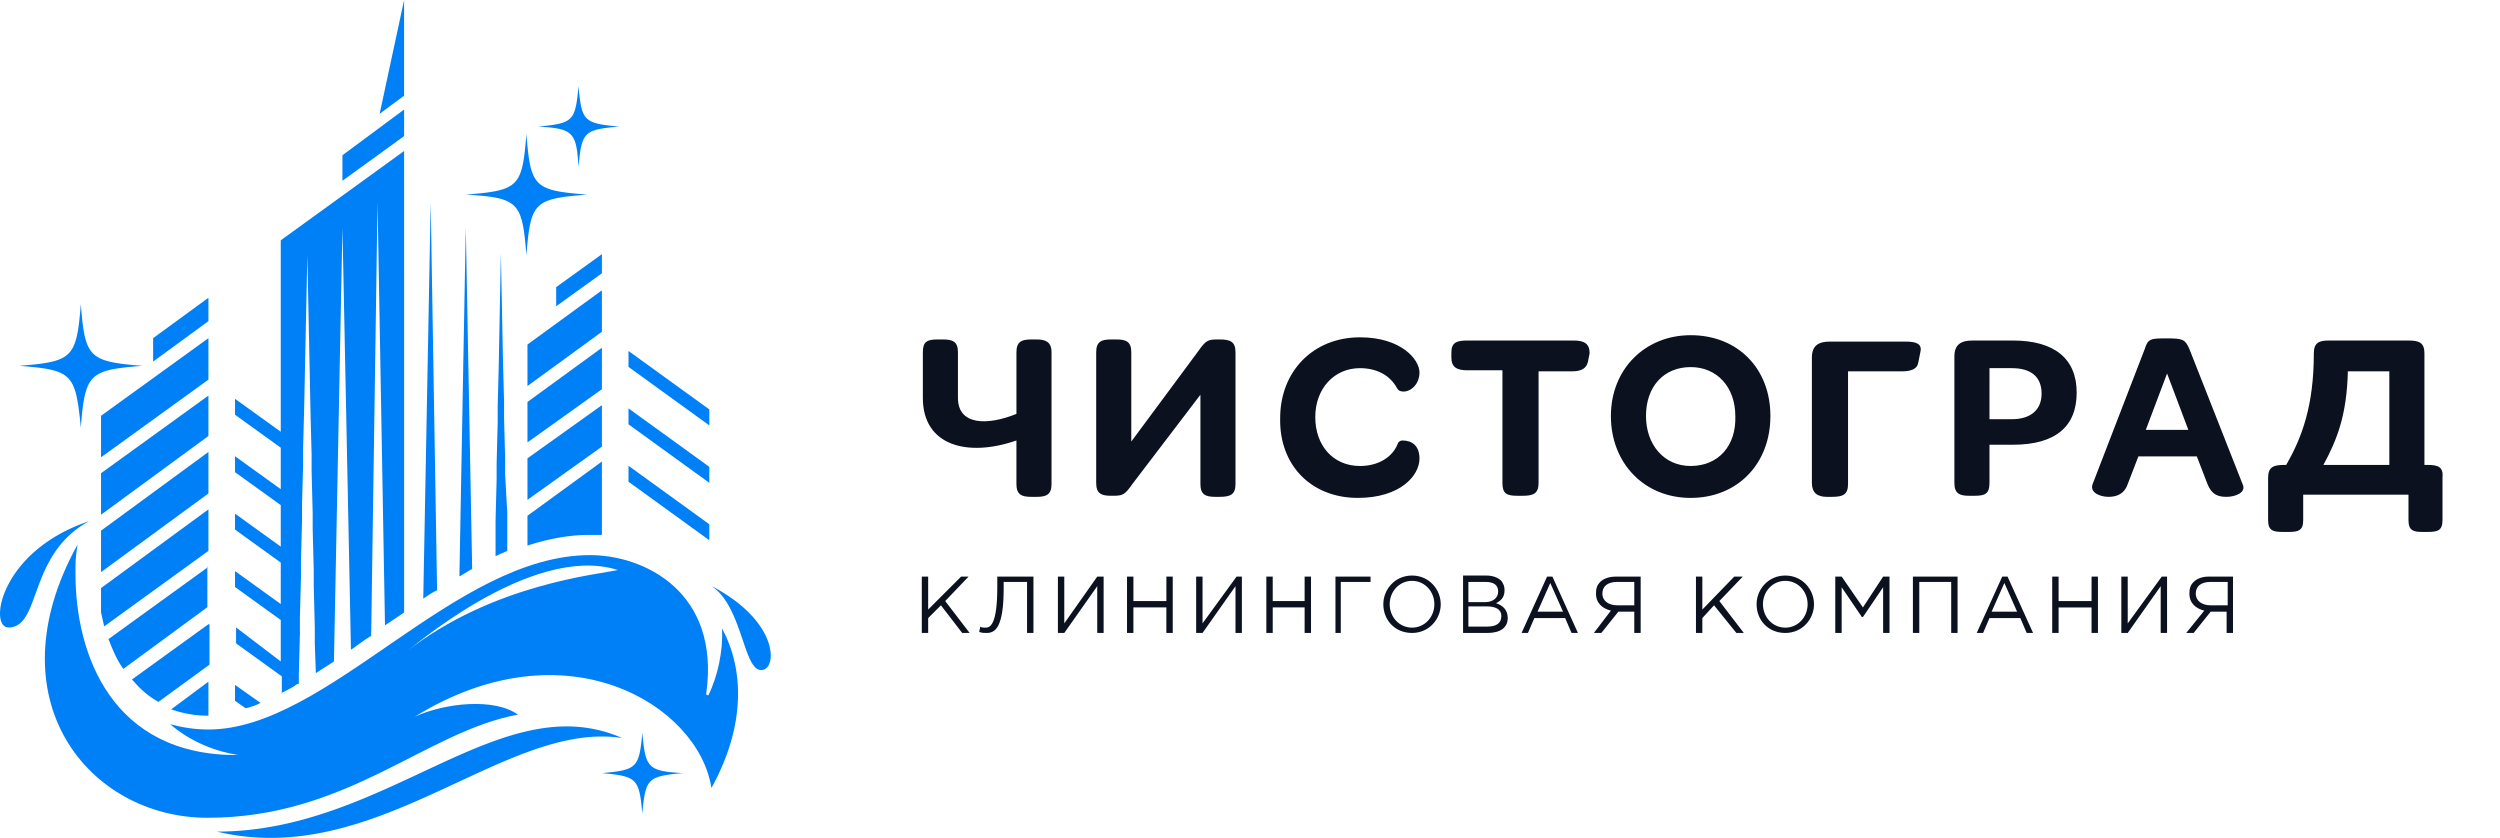 <svg width="179" height="60" fill="none" xmlns="http://www.w3.org/2000/svg"><path d="M74.223 24.305h-.38c-.686 0-1.066.152-1.066.913v4.416c-2.056.838-4.188.838-4.188-1.142v-3.274c0-.761-.38-.913-1.066-.913h-.38c-.762 0-1.067.152-1.067.913v3.274c0 3.427 3.198 4.264 6.7 3.046v3.122c0 .761.381.914 1.067.914h.38c.686 0 1.066-.153 1.066-.914v-9.442c0-.761-.457-.913-1.066-.913zm11.727 3.959v6.396c0 .761.38.914 1.065.914h.305c.761 0 1.142-.153 1.142-.914v-9.442c0-.761-.38-.913-1.142-.913h-.152c-.686 0-.838.076-1.371.837L81 31.614v-6.396c0-.761-.38-.913-1.066-.913h-.38c-.686 0-1.067.152-1.067.913v9.366c0 .761.381.913 1.066.913h.153c.685 0 .837-.076 1.37-.837l4.873-6.396zm11.268 7.386c3.046 0 4.417-1.6 4.417-2.817 0-.914-.533-1.295-1.219-1.295-.152 0-.228.076-.304.152-.381 1.066-1.447 1.675-2.741 1.675-1.904 0-3.198-1.446-3.198-3.502s1.37-3.503 3.198-3.503c1.142 0 2.132.457 2.665 1.447.076.152.228.229.456.229.533 0 1.143-.534 1.143-1.371 0-.914-1.295-2.513-4.264-2.513-3.35 0-5.711 2.437-5.711 5.787-.076 3.35 2.208 5.71 5.558 5.71zm15.457-11.27h-7.614c-.762 0-1.142.153-1.142.838v.381c0 .685.38.914 1.142.914h2.513v8.07c0 .762.304.915 1.066.915h.38c.762 0 1.142-.153 1.142-.914v-7.995h2.361c.761 0 1.142-.229 1.218-.914l.076-.38c0-.686-.38-.914-1.142-.914zm8.376-.38c-3.274 0-5.711 2.436-5.711 5.787 0 3.35 2.36 5.863 5.711 5.863 3.35 0 5.71-2.437 5.71-5.863 0-3.427-2.36-5.787-5.71-5.787zm0 9.365c-1.904 0-3.198-1.522-3.198-3.578 0-2.132 1.294-3.503 3.198-3.503 1.903 0 3.198 1.447 3.198 3.503.076 2.132-1.219 3.578-3.198 3.578zm16.294-7.385l.152-.762c.153-.609-.304-.761-1.066-.761h-5.406c-.837 0-1.294.304-1.294 1.142v8.985c0 .685.381.99 1.066.99h.381c.761 0 1.142-.153 1.142-.914v-8.071h3.807c.685 0 1.142-.152 1.218-.61zm5.102 8.604v-2.741h1.675c3.045 0 4.568-1.295 4.568-3.731 0-2.437-1.599-3.731-4.568-3.731h-2.894c-.837 0-1.294.304-1.294 1.142v9.06c0 .762.381.915 1.066.915h.381c.761 0 1.066-.153 1.066-.914zm0-8.224h1.599c1.37 0 2.132.61 2.132 1.828 0 1.142-.762 1.827-2.132 1.827h-1.599V26.36zm14.314-1.37c-.304-.685-.456-.762-1.599-.762-1.142 0-1.37 0-1.599.762l-3.731 9.67c-.228.609.533.914 1.143.914.609 0 1.142-.229 1.37-.914l.762-1.98h4.187l.762 1.98c.304.761.761.914 1.37.914.609 0 1.447-.305 1.142-.914l-3.807-9.67zm-3.121 5.787l1.522-4.036 1.523 4.036h-3.045zm20.177 2.513h-.228v-7.996c0-.761-.381-.913-1.142-.913h-5.711c-.685 0-1.066.152-1.066.913 0 3.731-.838 6.016-1.98 7.995h-.152c-.761 0-1.142.153-1.142.914v3.046c0 .761.381.837 1.066.837h.381c.685 0 1.066-.076 1.066-.837V35.42h7.538v1.828c0 .761.38.837.99.837h.38c.686 0 1.066-.076 1.066-.837v-3.046c.076-.761-.304-.914-1.066-.914zm-2.741 0h-4.721c.99-1.828 1.675-3.58 1.752-6.701h2.969v6.7zM69.35 41.284h-.533l-2.36 2.36v-2.36H66v4.036h.457v-1.066l.914-.914 1.522 1.98h.533l-1.75-2.285 1.674-1.75zm2.056.762c0 2.74-.533 2.893-.838 2.893-.152 0-.304 0-.38-.076l-.076.38c.152.077.38.077.533.077.609 0 1.218-.38 1.218-3.198v-.457h1.675v3.655h.457v-4.036h-2.589v.762zm4.797 2.589v-3.35h-.457v4.035h.457l2.36-3.35v3.35h.457v-4.036h-.457l-2.36 3.35zm7.31-1.6h-2.36v-1.75h-.458v4.035h.457v-1.828h2.36v1.828h.457v-4.036h-.456v1.752zm2.589 1.6v-3.35h-.457v4.035h.457l2.36-3.35v3.35h.457v-4.036h-.38l-2.438 3.35zm7.309-1.6h-2.284v-1.75h-.457v4.035h.457v-1.828h2.284v1.828h.457v-4.036h-.457v1.752zm2.209 2.285H96v-3.655h2.132v-.38h-2.513v4.035zm5.482-4.112c-1.219 0-2.056.99-2.056 2.056 0 1.142.837 2.056 2.056 2.056 1.218 0 2.055-.99 2.055-2.056s-.837-2.056-2.055-2.056zm0 3.731c-.914 0-1.6-.761-1.6-1.675s.686-1.675 1.6-1.675c.913 0 1.599.761 1.599 1.675s-.686 1.675-1.599 1.675zm6.015-1.751c.304-.153.609-.38.609-.914 0-.305-.076-.457-.229-.685-.228-.229-.609-.38-1.066-.38h-1.675v4.11h1.752c.913 0 1.446-.38 1.446-1.065 0-.61-.38-.914-.837-1.066zm-1.98-1.523h1.218c.609 0 .914.228.914.685 0 .457-.381.762-.914.762h-1.218v-1.447zm1.371 3.198h-1.371v-1.447h1.294c.686 0 1.066.229 1.066.686 0 .533-.38.76-.989.76zm4.264-3.579l-1.828 4.036h.457l.457-1.066h2.208l.457 1.066h.457l-1.828-4.036h-.38zm-.686 2.513l.914-2.056.914 2.056h-1.828zm4.493-2.132c-.229.228-.305.457-.305.837 0 .686.457 1.066 1.066 1.219l-1.218 1.599h.533l1.218-1.523h1.142v1.523h.457v-4.036h-1.751c-.533 0-.914.153-1.142.381zm2.436 0v1.675h-1.218c-.609 0-1.066-.305-1.066-.838 0-.533.381-.837 1.066-.837h1.218zm7.767-.381h-.609l-2.285 2.36v-2.36h-.457v4.036h.457v-1.066l.838-.914 1.599 1.98h.533l-1.751-2.285 1.675-1.75zm3.045-.076c-1.218 0-2.055.99-2.055 2.056 0 1.142.837 2.056 2.055 2.056 1.219 0 2.056-.99 2.056-2.056s-.837-2.056-2.056-2.056zm0 3.731c-.913 0-1.599-.761-1.599-1.675s.686-1.675 1.599-1.675c.914 0 1.599.761 1.599 1.675s-.685 1.675-1.599 1.675zm5.559-1.447l-1.523-2.208h-.457v4.036h.457v-3.274l1.447 2.132h.076l1.446-2.132v3.274h.457v-4.036h-.457l-1.446 2.208zm3.578 1.828h.457v-3.655h2.285v3.655h.456v-4.036h-3.198v4.036zm6.396-4.036l-1.827 4.036h.457l.457-1.066h2.208l.457 1.066h.456l-1.827-4.036h-.381zm-.761 2.513l.914-2.056.913 2.056h-1.827zm7.157-.762h-2.36v-1.75h-.457v4.035h.457v-1.828h2.36v1.828h.457v-4.036h-.457v1.752zm2.589 1.6v-3.35h-.457v4.035h.457l2.361-3.35v3.35h.456v-4.036h-.38l-2.437 3.35zm4.721-2.97c-.228.228-.305.457-.305.837 0 .686.457 1.066 1.066 1.219l-1.294 1.599h.533l1.218-1.523h1.142v1.523h.457v-4.036h-1.751c-.457 0-.838.153-1.066.381zm2.437 0v1.675h-1.219c-.609 0-1.066-.305-1.066-.838 0-.533.381-.837 1.066-.837h1.219z" fill="#0B111F"/><path d="M28.934 0l-1.751 8.147 1.75-1.294V0zm0 7.843l-4.416 3.274v1.827l4.416-3.198V7.843zM43.096 29.01l-5.33 3.807v2.97l5.33-3.807v-2.97zm0-4.112l-5.33 3.884v2.893l5.33-3.807v-2.97zM37.767 39.06c1.446-.456 2.893-.76 4.416-.76h.913v-5.254l-5.33 3.883v2.132zm5.329-18.273l-5.33 3.883v2.97l5.33-3.884v-2.97zm7.691 16.751L45 33.35v1.142l5.787 4.188v-1.142zm0-4.112L45 29.24v1.142l5.787 4.188v-1.143zm0-4.111L45 25.127v1.142l5.787 4.188v-1.142zM14.924 32.36l-7.69 5.635v2.97l7.69-5.635v-2.97zm0 16.447l-2.665 1.98a7.841 7.841 0 002.665.457v-2.437zm0-8.223L7.767 45.76c.304.762.609 1.523 1.066 2.132l6.015-4.416v-2.893h.076zm0-16.371l-7.69 5.559v2.97l7.69-5.56v-2.969zm0 12.259l-7.69 5.635v1.75c.076.305.152.686.228.99l7.462-5.405v-2.97zm0 8.223l-5.482 3.96.152.152c.533.61 1.066 1.066 1.751 1.447L15 47.589v-2.894h-.076zm0-16.37l-7.69 5.558v2.97l7.69-5.635v-2.893zm3.731 22.005l-1.828-1.294v1.142l.762.533a4.41 4.41 0 001.066-.381zm1.447-.685c.304-.153.609-.305.99-.533.076-.077.228-.153.304-.153v-.685l.076-2.893v-1.142l.076-2.894v-1.142l.076-2.893v-1.143l.077-2.893v-1.142l.076-2.893.228-10.965.229 11.345.076 2.97v1.142l.076 2.97v1.142l.076 2.97v1.141l.076 2.97v1.142l.076 2.132c.457-.305.838-.533 1.295-.838l.609-31.066.609 30.229c.457-.305.914-.685 1.447-.99l.456-31.066.534 30.305 1.37-.914V10.812l-8.832 6.396v13.706l-3.274-2.36v1.141l3.274 2.36v2.97l-3.274-2.36v1.142l3.274 2.36v2.97l-3.274-2.36v1.142l3.274 2.36v2.97l-3.274-2.36v1.142l3.274 2.36v2.97l-3.198-2.437v1.142l3.274 2.36v1.219h-.076zM36.167 33.96v-1.143l-.076-2.893v-1.142l-.076-2.894-.152-7.766-.152 7.995-.076 2.97v1.141l-.077 2.97v1.142l-.076 2.97v2.512c.305-.152.533-.228.838-.38V36.7l-.153-2.74zM33.35 16.294l-.457 24.975c.305-.152.61-.38.914-.533l-.457-24.442zm-2.512-1.827l-.533 28.401a7.01 7.01 0 01.99-.61l-.457-27.791zM14.924 21.32l-3.96 2.893v1.675l3.96-2.893V21.32zm28.172-3.122l-3.274 2.36v1.37l3.274-2.36v-1.37zm-5.406.076c.305-3.807.533-4.035 4.34-4.34-3.807-.305-4.035-.533-4.34-4.34-.304 3.807-.533 4.035-4.34 4.34 3.807.228 4.036.533 4.34 4.34zM5.787 30.61c.304-3.884.609-4.113 4.416-4.417-3.883-.305-4.112-.61-4.416-4.416-.305 3.883-.61 4.111-4.416 4.416 3.807.304 4.035.533 4.416 4.416zm35.634-18.656c.229-2.512.381-2.665 2.894-2.893-2.513-.229-2.665-.38-2.894-2.893-.228 2.512-.38 2.664-2.893 2.893 2.513.152 2.741.38 2.893 2.893zM6.396 37.31C0 39.442-.838 44.924.609 44.924c2.36 0 1.37-5.254 5.787-7.614zm9.137 22.233c11.498 2.741 20.634-7.995 29.01-6.7-8.68-3.808-16.827 6.7-29.01 6.7zM50.94 41.954c2.283 1.523 2.283 6.244 3.654 6.015 1.066-.152 1.142-3.502-3.655-6.015zm-4.95 10.508c-.229 2.513-.38 2.665-2.894 2.893 2.513.229 2.666.381 2.894 2.894.228-2.513.38-2.665 2.893-2.894-2.512-.152-2.665-.38-2.893-2.893z" fill="#0080F7"/><path d="M50.71 49.797l-.152-.076c1.066-7.386-4.492-9.975-8.3-9.975-9.745 0-18.806 12.487-27.334 12.487-.99 0-1.904-.152-2.741-.38 1.599 1.37 3.426 1.98 4.873 2.208-9.061.076-11.65-7.234-11.65-12.944v-.61c0-.532.076-1.065.152-1.522-6.167 11.117.838 19.568 9.29 19.568 10.05 0 15.609-6.167 22.233-7.386-1.675-1.218-5.254-.837-7.386.153 10.813-6.7 20.33-.838 21.244 5.101C53.376 52.005 53.3 47.97 51.7 45c.077 1.599-.304 3.426-.99 4.797zm-6.471-8.985c-1.295.305-8.985.99-15.153 5.863 0 .076 8.909-7.842 15.153-5.863z" fill="#0080F7"/></svg>